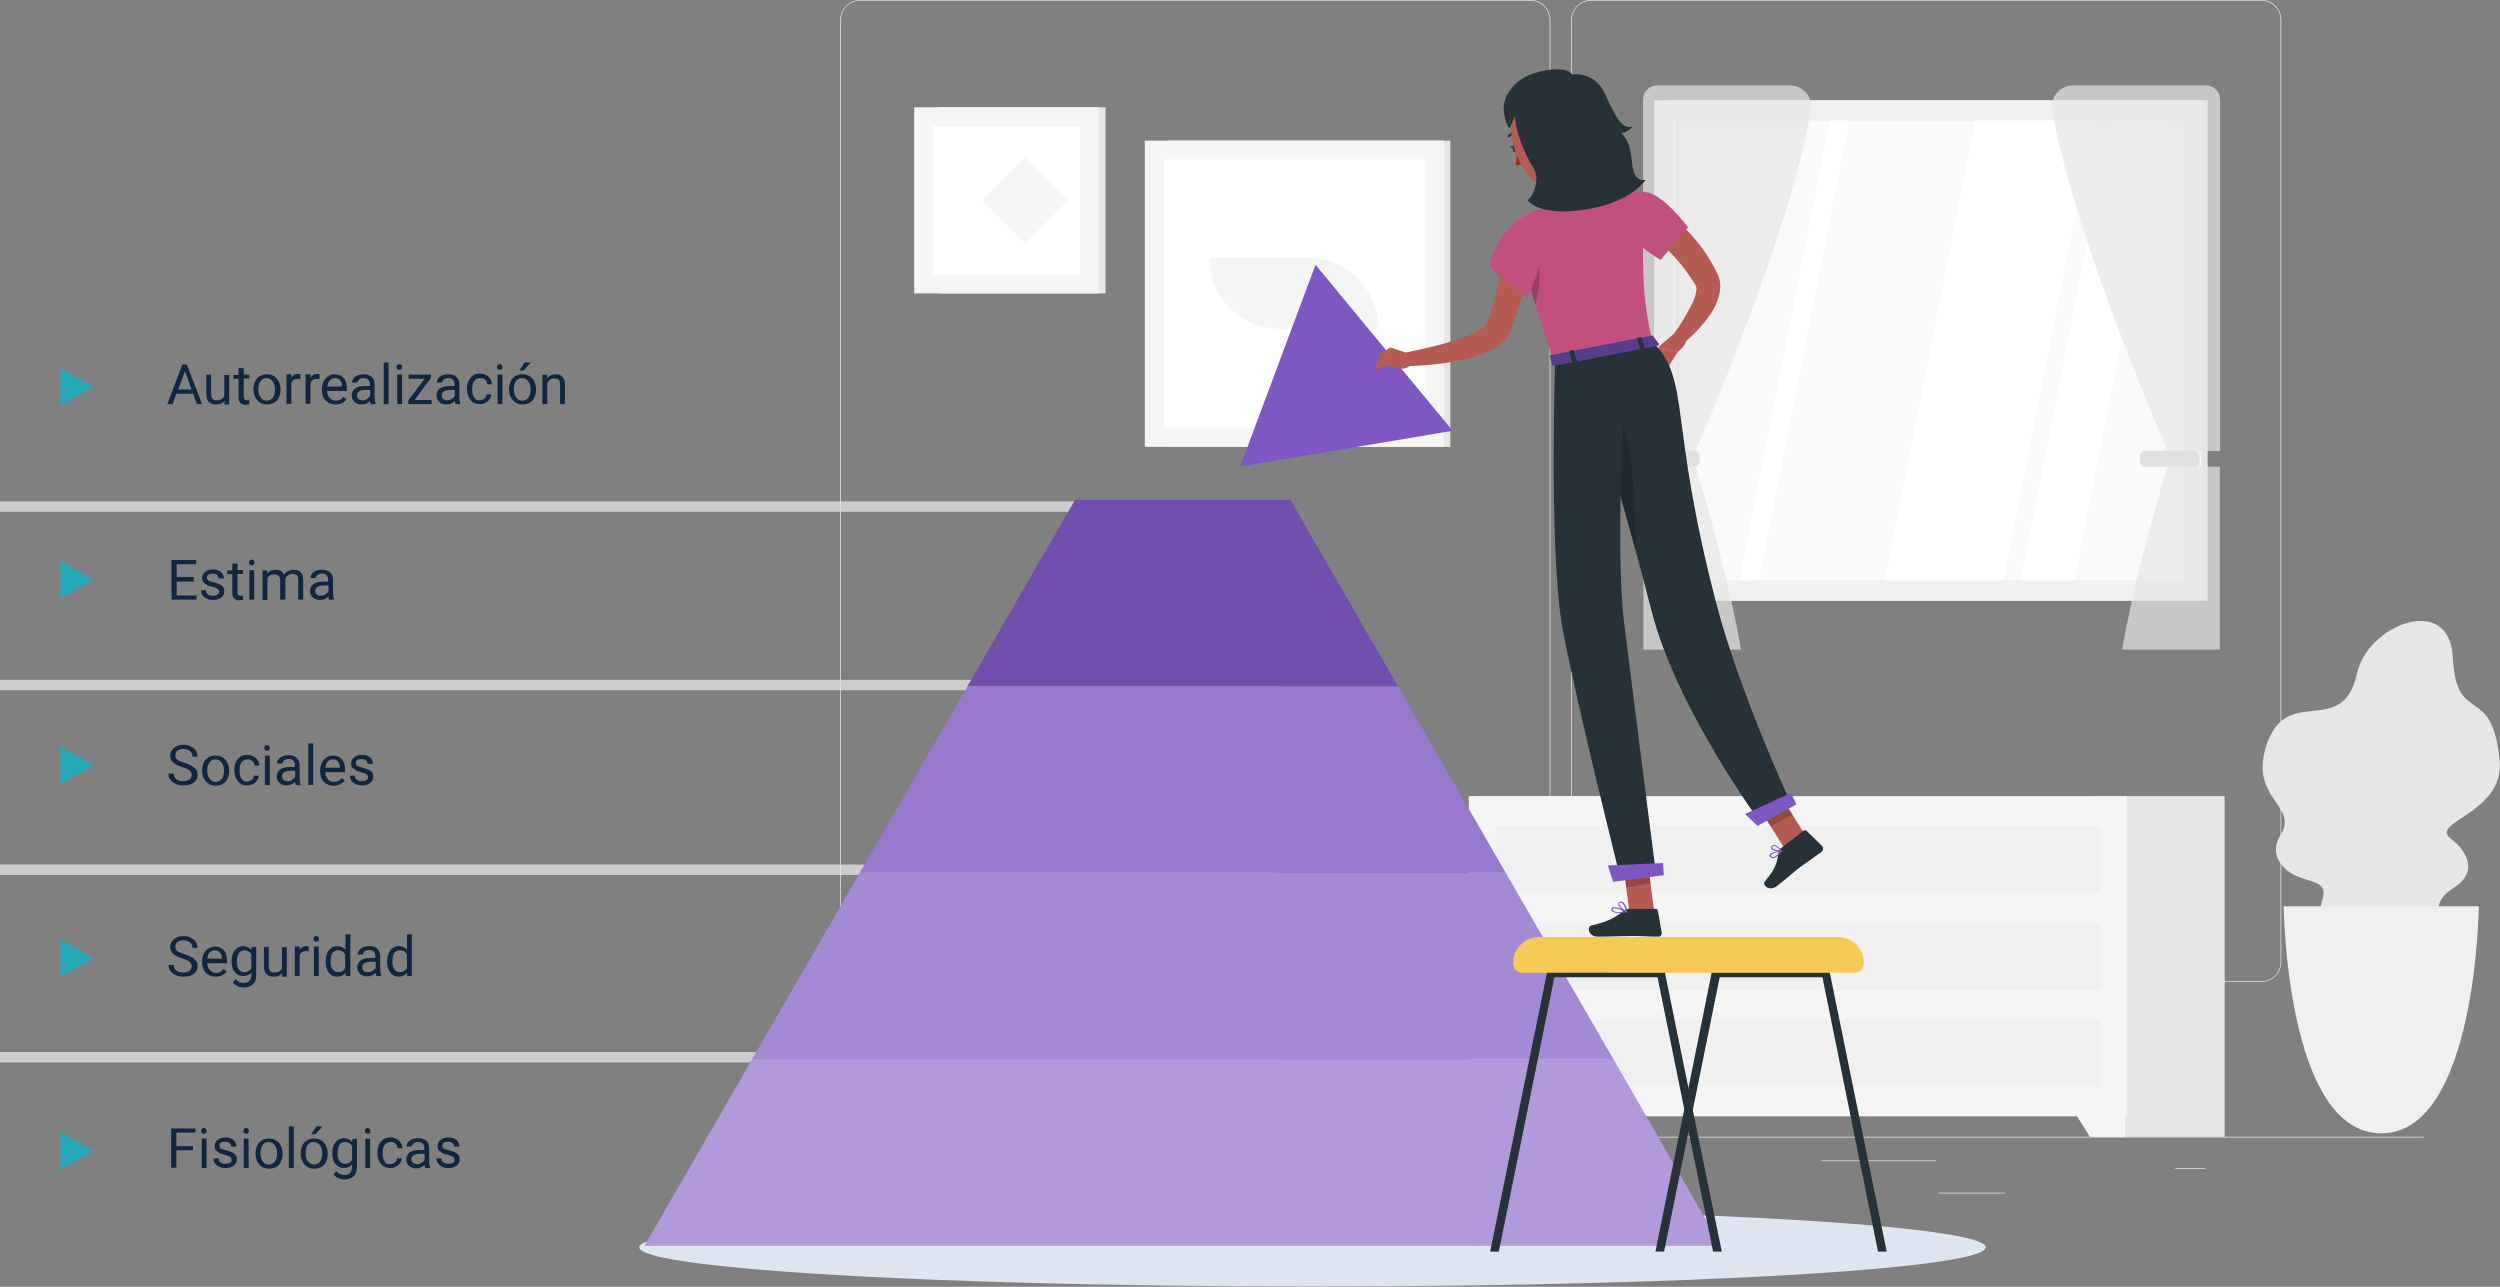 <?xml version="1.0" encoding="utf-8"?>
<!-- Generator: Adobe Illustrator 25.3.1, SVG Export Plug-In . SVG Version: 6.00 Build 0)  -->
<svg version="1.1" id="Layer_1" xmlns="http://www.w3.org/2000/svg" xmlns:xlink="http://www.w3.org/1999/xlink" x="0px" y="0px"
	 viewBox="0 0 720 370.6" style="enable-background:new 0 0 720 370.6;" xml:space="preserve">
<rect x="0" y="0" width="720" height="370.6" fill="#808080" stroke="none"/>
<style type="text/css">
	.st0{enable-background:new    ;}
	.st1{fill:#12263F;}
	.st2{fill:none;stroke:#CCCCCC;stroke-width:3;}
	.st3{fill:#EBEBEB;}
	.st4{fill:#E6E6E6;}
	.st5{fill:#F0F0F0;}
	.st6{fill:#FAFAFA;}
	.st7{fill:#FFFFFF;}
	.st8{opacity:0.7;fill:#E6E6E6;enable-background:new    ;}
	.st9{fill:#E0E0E0;}
	.st10{fill:#F5F5F5;}
	.st11{fill:#DEE4F0;}
	.st12{fill:#7E57C2;}
	.st13{opacity:0.4;fill:#FFFFFF;enable-background:new    ;}
	.st14{opacity:0.3;fill:#FFFFFF;enable-background:new    ;}
	.st15{opacity:0.2;fill:#FFFFFF;enable-background:new    ;}
	.st16{opacity:0.1;enable-background:new    ;}
	.st17{fill:#B55B52;}
	.st18{fill:#C1507F;}
	.st19{fill:#263238;}
	.st20{fill:#A02724;}
	.st21{opacity:0.2;enable-background:new    ;}
	.st22{opacity:0.3;enable-background:new    ;}
	.st23{fill:#F5CA56;}
	.st24{fill:#26AAB7;}
</style>
<g id="Grupo_55348" transform="translate(-139 -4664.006)">
	<g class="st0">
		<path class="st1" d="M194.8,4831.5h-4.9v4h5.7v1.2h-7.2v-11.4h7.1v1.2h-5.6v3.7h4.9V4831.5z"/>
		<path class="st1" d="M202.1,4834.5c0-0.4-0.1-0.7-0.4-0.9c-0.3-0.2-0.8-0.4-1.5-0.6c-0.7-0.2-1.3-0.3-1.7-0.6s-0.7-0.5-1-0.8
			c-0.2-0.3-0.3-0.7-0.3-1.1c0-0.7,0.3-1.3,0.9-1.8s1.3-0.7,2.2-0.7c1,0,1.7,0.2,2.3,0.7c0.6,0.5,0.9,1.1,0.9,1.9H202
			c0-0.4-0.2-0.7-0.5-1s-0.8-0.4-1.3-0.4c-0.5,0-0.9,0.1-1.2,0.3s-0.4,0.5-0.4,0.9c0,0.3,0.1,0.6,0.4,0.8c0.3,0.2,0.8,0.3,1.5,0.5
			c0.7,0.2,1.3,0.4,1.8,0.6c0.4,0.2,0.8,0.5,1,0.8c0.2,0.3,0.3,0.7,0.3,1.2c0,0.8-0.3,1.4-0.9,1.8c-0.6,0.5-1.4,0.7-2.4,0.7
			c-0.7,0-1.3-0.1-1.8-0.4c-0.5-0.2-0.9-0.6-1.2-1c-0.3-0.4-0.4-0.9-0.4-1.4h1.4c0,0.5,0.2,0.9,0.6,1.2c0.4,0.3,0.8,0.4,1.4,0.4
			c0.5,0,1-0.1,1.3-0.3C201.9,4835.2,202.1,4834.9,202.1,4834.5z"/>
		<path class="st1" d="M207.4,4826.2v2h1.6v1.1h-1.6v5.2c0,0.3,0.1,0.6,0.2,0.8c0.1,0.2,0.4,0.3,0.7,0.3c0.2,0,0.4,0,0.7-0.1v1.2
			c-0.4,0.1-0.8,0.2-1.1,0.2c-0.6,0-1.1-0.2-1.5-0.6s-0.5-0.9-0.5-1.7v-5.2h-1.5v-1.1h1.5v-2H207.4z"/>
		<path class="st1" d="M210.7,4826c0-0.2,0.1-0.4,0.2-0.6c0.1-0.2,0.4-0.2,0.6-0.2s0.5,0.1,0.6,0.2c0.1,0.2,0.2,0.4,0.2,0.6
			s-0.1,0.4-0.2,0.6c-0.1,0.2-0.4,0.2-0.6,0.2s-0.5-0.1-0.6-0.2C210.7,4826.5,210.7,4826.3,210.7,4826z M212.2,4836.7h-1.4v-8.5h1.4
			V4836.7z"/>
		<path class="st1" d="M215.9,4828.3l0,0.9c0.6-0.7,1.5-1.1,2.5-1.1c1.2,0,2,0.5,2.4,1.4c0.3-0.4,0.6-0.7,1.1-1
			c0.5-0.2,1-0.4,1.6-0.4c1.9,0,2.8,1,2.8,2.9v5.7h-1.4v-5.6c0-0.6-0.1-1.1-0.4-1.4c-0.3-0.3-0.7-0.4-1.4-0.4c-0.5,0-1,0.2-1.3,0.5
			c-0.4,0.3-0.6,0.8-0.6,1.3v5.6h-1.5v-5.5c0-1.2-0.6-1.8-1.8-1.8c-0.9,0-1.6,0.4-1.9,1.2v6.2h-1.4v-8.5H215.9z"/>
		<path class="st1" d="M233.8,4836.7c-0.1-0.2-0.2-0.5-0.2-0.9c-0.7,0.7-1.5,1-2.4,1c-0.8,0-1.5-0.2-2.1-0.7
			c-0.5-0.5-0.8-1.1-0.8-1.8c0-0.9,0.3-1.6,1-2.1c0.7-0.5,1.6-0.7,2.8-0.7h1.4v-0.7c0-0.5-0.2-0.9-0.5-1.2c-0.3-0.3-0.7-0.4-1.3-0.4
			c-0.5,0-0.9,0.1-1.3,0.4c-0.3,0.3-0.5,0.6-0.5,0.9h-1.5c0-0.4,0.1-0.8,0.4-1.2c0.3-0.4,0.7-0.7,1.2-0.9c0.5-0.2,1.1-0.3,1.7-0.3
			c1,0,1.7,0.2,2.3,0.7c0.6,0.5,0.8,1.2,0.9,2v3.9c0,0.8,0.1,1.4,0.3,1.9v0.1H233.8z M231.4,4835.6c0.5,0,0.9-0.1,1.3-0.4
			s0.7-0.5,0.9-0.9v-1.7h-1.1c-1.8,0-2.7,0.5-2.7,1.6c0,0.5,0.2,0.8,0.5,1.1C230.5,4835.5,230.9,4835.6,231.4,4835.6z"/>
	</g>
	<g class="st0">
		<path class="st1" d="M194.6,4777.4h-4.8l-1.1,3h-1.5l4.3-11.4h1.3l4.4,11.4h-1.5L194.6,4777.4z M190.3,4776.2h3.9l-1.9-5.3
			L190.3,4776.2z"/>
		<path class="st1" d="M203.7,4779.5c-0.6,0.7-1.4,1-2.5,1c-0.9,0-1.6-0.3-2.1-0.8c-0.5-0.5-0.7-1.3-0.7-2.3v-5.5h1.4v5.5
			c0,1.3,0.5,1.9,1.6,1.9c1.1,0,1.8-0.4,2.2-1.2v-6.1h1.4v8.5h-1.4L203.7,4779.5z"/>
		<path class="st1" d="M209.2,4769.9v2h1.6v1.1h-1.6v5.2c0,0.3,0.1,0.6,0.2,0.8c0.1,0.2,0.4,0.3,0.7,0.3c0.2,0,0.4,0,0.7-0.1v1.2
			c-0.4,0.1-0.8,0.2-1.1,0.2c-0.6,0-1.1-0.2-1.5-0.6s-0.5-0.9-0.5-1.7v-5.2h-1.5v-1.1h1.5v-2H209.2z"/>
		<path class="st1" d="M212,4776c0-0.8,0.2-1.6,0.5-2.2c0.3-0.7,0.8-1.2,1.4-1.5c0.6-0.4,1.2-0.5,2-0.5c1.2,0,2.1,0.4,2.8,1.2
			s1.1,1.9,1.1,3.2v0.1c0,0.8-0.2,1.6-0.5,2.2c-0.3,0.7-0.8,1.2-1.4,1.5s-1.3,0.5-2,0.5c-1.1,0-2.1-0.4-2.8-1.2s-1.1-1.9-1.1-3.2
			V4776z M213.4,4776.2c0,0.9,0.2,1.7,0.7,2.3c0.4,0.6,1,0.9,1.7,0.9c0.7,0,1.3-0.3,1.8-0.9c0.4-0.6,0.6-1.4,0.6-2.4
			c0-0.9-0.2-1.7-0.7-2.3c-0.4-0.6-1-0.9-1.8-0.9c-0.7,0-1.3,0.3-1.7,0.9S213.4,4775.2,213.4,4776.2z"/>
		<path class="st1" d="M225.5,4773.2c-0.2,0-0.5-0.1-0.7-0.1c-0.9,0-1.6,0.4-1.9,1.2v6h-1.4v-8.5h1.4l0,1c0.5-0.8,1.1-1.1,2-1.1
			c0.3,0,0.5,0,0.6,0.1V4773.2z"/>
		<path class="st1" d="M231,4773.2c-0.2,0-0.5-0.1-0.7-0.1c-0.9,0-1.6,0.4-1.9,1.2v6h-1.4v-8.5h1.4l0,1c0.5-0.8,1.1-1.1,2-1.1
			c0.3,0,0.5,0,0.6,0.1V4773.2z"/>
		<path class="st1" d="M235.6,4780.5c-1.1,0-2.1-0.4-2.8-1.1s-1.1-1.8-1.1-3v-0.3c0-0.8,0.2-1.6,0.5-2.2s0.8-1.2,1.3-1.5
			c0.6-0.4,1.2-0.6,1.9-0.6c1.1,0,2,0.4,2.6,1.1s0.9,1.8,0.9,3.1v0.6h-5.7c0,0.8,0.3,1.5,0.7,2c0.5,0.5,1.1,0.8,1.8,0.8
			c0.5,0,0.9-0.1,1.3-0.3c0.4-0.2,0.7-0.5,0.9-0.8l0.9,0.7C238.1,4780,237.1,4780.5,235.6,4780.5z M235.5,4772.9
			c-0.6,0-1.1,0.2-1.5,0.6c-0.4,0.4-0.6,1-0.7,1.8h4.2v-0.1c0-0.7-0.2-1.3-0.6-1.7C236.6,4773.1,236.1,4772.9,235.5,4772.9z"/>
		<path class="st1" d="M245.8,4780.4c-0.1-0.2-0.2-0.5-0.2-0.9c-0.7,0.7-1.5,1-2.4,1c-0.8,0-1.5-0.2-2.1-0.7
			c-0.5-0.5-0.8-1.1-0.8-1.8c0-0.9,0.3-1.6,1-2.1c0.7-0.5,1.6-0.7,2.8-0.7h1.4v-0.7c0-0.5-0.2-0.9-0.5-1.2c-0.3-0.3-0.7-0.4-1.3-0.4
			c-0.5,0-0.9,0.1-1.3,0.4c-0.3,0.3-0.5,0.6-0.5,0.9h-1.5c0-0.4,0.1-0.8,0.4-1.2c0.3-0.4,0.7-0.7,1.2-0.9c0.5-0.2,1.1-0.3,1.7-0.3
			c1,0,1.7,0.2,2.3,0.7c0.6,0.5,0.8,1.2,0.9,2v3.9c0,0.8,0.1,1.4,0.3,1.9v0.1H245.8z M243.4,4779.3c0.5,0,0.9-0.1,1.3-0.4
			s0.7-0.5,0.9-0.9v-1.7h-1.1c-1.8,0-2.7,0.5-2.7,1.6c0,0.5,0.2,0.8,0.5,1.1C242.6,4779.1,243,4779.3,243.4,4779.3z"/>
		<path class="st1" d="M250.9,4780.4h-1.4v-12h1.4V4780.4z"/>
		<path class="st1" d="M253.2,4769.7c0-0.2,0.1-0.4,0.2-0.6c0.1-0.2,0.4-0.2,0.6-0.2s0.5,0.1,0.6,0.2c0.1,0.2,0.2,0.4,0.2,0.6
			s-0.1,0.4-0.2,0.6c-0.1,0.2-0.4,0.2-0.6,0.2s-0.5-0.1-0.6-0.2C253.3,4770.1,253.2,4769.9,253.2,4769.7z M254.8,4780.4h-1.4v-8.5
			h1.4V4780.4z"/>
		<path class="st1" d="M258.4,4779.2h4.9v1.2h-6.7v-1.1l4.7-6.2h-4.6v-1.2h6.4v1L258.4,4779.2z"/>
		<path class="st1" d="M270.2,4780.4c-0.1-0.2-0.2-0.5-0.2-0.9c-0.7,0.7-1.5,1-2.4,1c-0.8,0-1.5-0.2-2.1-0.7
			c-0.5-0.5-0.8-1.1-0.8-1.8c0-0.9,0.3-1.6,1-2.1c0.7-0.5,1.6-0.7,2.8-0.7h1.4v-0.7c0-0.5-0.2-0.9-0.5-1.2c-0.3-0.3-0.7-0.4-1.3-0.4
			c-0.5,0-0.9,0.1-1.3,0.4c-0.3,0.3-0.5,0.6-0.5,0.9h-1.5c0-0.4,0.1-0.8,0.4-1.2c0.3-0.4,0.7-0.7,1.2-0.9c0.5-0.2,1.1-0.3,1.7-0.3
			c1,0,1.7,0.2,2.3,0.7c0.6,0.5,0.8,1.2,0.9,2v3.9c0,0.8,0.1,1.4,0.3,1.9v0.1H270.2z M267.8,4779.3c0.5,0,0.9-0.1,1.3-0.4
			s0.7-0.5,0.9-0.9v-1.7h-1.1c-1.8,0-2.7,0.5-2.7,1.6c0,0.5,0.2,0.8,0.5,1.1C267,4779.1,267.4,4779.3,267.8,4779.3z"/>
		<path class="st1" d="M277.1,4779.3c0.5,0,1-0.2,1.4-0.5c0.4-0.3,0.6-0.7,0.6-1.2h1.4c0,0.5-0.2,0.9-0.5,1.4
			c-0.3,0.4-0.7,0.8-1.2,1c-0.5,0.3-1.1,0.4-1.6,0.4c-1.2,0-2.1-0.4-2.7-1.2s-1-1.8-1-3.2v-0.2c0-0.8,0.2-1.6,0.5-2.2
			c0.3-0.6,0.7-1.1,1.3-1.5c0.6-0.4,1.2-0.5,2-0.5c0.9,0,1.7,0.3,2.4,0.9c0.6,0.6,1,1.3,1,2.2h-1.4c0-0.5-0.2-1-0.6-1.3
			c-0.4-0.4-0.8-0.5-1.4-0.5c-0.7,0-1.3,0.3-1.7,0.8c-0.4,0.5-0.6,1.3-0.6,2.3v0.3c0,1,0.2,1.7,0.6,2.2
			C275.8,4779.1,276.4,4779.3,277.1,4779.3z"/>
		<path class="st1" d="M282.1,4769.7c0-0.2,0.1-0.4,0.2-0.6c0.1-0.2,0.4-0.2,0.6-0.2s0.5,0.1,0.6,0.2c0.1,0.2,0.2,0.4,0.2,0.6
			s-0.1,0.4-0.2,0.6c-0.1,0.2-0.4,0.2-0.6,0.2s-0.5-0.1-0.6-0.2C282.2,4770.1,282.1,4769.9,282.1,4769.7z M283.7,4780.4h-1.4v-8.5
			h1.4V4780.4z"/>
		<path class="st1" d="M285.6,4776c0-0.8,0.2-1.6,0.5-2.2c0.3-0.7,0.8-1.2,1.4-1.5c0.6-0.4,1.2-0.5,2-0.5c1.2,0,2.1,0.4,2.8,1.2
			s1.1,1.9,1.1,3.2v0.1c0,0.8-0.2,1.6-0.5,2.2c-0.3,0.7-0.8,1.2-1.4,1.5s-1.3,0.5-2,0.5c-1.1,0-2.1-0.4-2.8-1.2s-1.1-1.9-1.1-3.2
			V4776z M287,4776.2c0,0.9,0.2,1.7,0.7,2.3c0.4,0.6,1,0.9,1.7,0.9c0.7,0,1.3-0.3,1.8-0.9c0.4-0.6,0.6-1.4,0.6-2.4
			c0-0.9-0.2-1.7-0.7-2.3c-0.4-0.6-1-0.9-1.8-0.9c-0.7,0-1.3,0.3-1.7,0.9S287,4775.2,287,4776.2z M290.1,4768.4h1.8l-2.1,2.3l-1.2,0
			L290.1,4768.4z"/>
		<path class="st1" d="M296.5,4771.9l0,1.1c0.6-0.8,1.5-1.2,2.5-1.2c1.8,0,2.7,1,2.7,3v5.6h-1.4v-5.6c0-0.6-0.1-1.1-0.4-1.4
			s-0.7-0.4-1.3-0.4c-0.5,0-0.9,0.1-1.2,0.4c-0.4,0.2-0.6,0.6-0.8,1v6h-1.4v-8.5H296.5z"/>
	</g>
	<g class="st0">
		<path class="st1" d="M191.7,4885c-1.3-0.4-2.2-0.8-2.8-1.4s-0.9-1.2-0.9-2c0-0.9,0.4-1.6,1.1-2.2c0.7-0.6,1.6-0.9,2.8-0.9
			c0.8,0,1.5,0.2,2.1,0.5c0.6,0.3,1.1,0.7,1.4,1.2s0.5,1.1,0.5,1.7h-1.5c0-0.7-0.2-1.2-0.7-1.6s-1.1-0.6-1.9-0.6
			c-0.7,0-1.3,0.2-1.7,0.5s-0.6,0.8-0.6,1.4c0,0.5,0.2,0.9,0.6,1.2c0.4,0.3,1.1,0.6,2,0.9c0.9,0.3,1.7,0.6,2.2,0.9
			c0.5,0.3,0.9,0.7,1.2,1.1s0.4,0.9,0.4,1.5c0,0.9-0.4,1.7-1.1,2.2s-1.7,0.8-2.9,0.8c-0.8,0-1.5-0.1-2.2-0.4
			c-0.7-0.3-1.2-0.7-1.6-1.2s-0.6-1.1-0.6-1.8h1.5c0,0.7,0.3,1.2,0.8,1.6s1.2,0.6,2,0.6c0.8,0,1.4-0.2,1.8-0.5s0.6-0.8,0.6-1.3
			s-0.2-1-0.6-1.3S192.7,4885.3,191.7,4885z"/>
		<path class="st1" d="M197.2,4885.8c0-0.8,0.2-1.6,0.5-2.2c0.3-0.7,0.8-1.2,1.4-1.5c0.6-0.4,1.2-0.5,2-0.5c1.2,0,2.1,0.4,2.8,1.2
			s1.1,1.9,1.1,3.2v0.1c0,0.8-0.2,1.6-0.5,2.2c-0.3,0.7-0.8,1.2-1.4,1.5s-1.3,0.5-2,0.5c-1.1,0-2.1-0.4-2.8-1.2s-1.1-1.9-1.1-3.2
			V4885.8z M198.7,4886c0,0.9,0.2,1.7,0.7,2.3c0.4,0.6,1,0.9,1.7,0.9c0.7,0,1.3-0.3,1.8-0.9c0.4-0.6,0.6-1.4,0.6-2.4
			c0-0.9-0.2-1.7-0.7-2.3c-0.4-0.6-1-0.9-1.8-0.9c-0.7,0-1.3,0.3-1.7,0.9S198.7,4884.9,198.7,4886z"/>
		<path class="st1" d="M210.1,4889.1c0.5,0,1-0.2,1.4-0.5c0.4-0.3,0.6-0.7,0.6-1.2h1.4c0,0.5-0.2,0.9-0.5,1.4
			c-0.3,0.4-0.7,0.8-1.2,1c-0.5,0.3-1.1,0.4-1.6,0.4c-1.2,0-2.1-0.4-2.7-1.2s-1-1.8-1-3.2v-0.2c0-0.8,0.2-1.6,0.5-2.2
			c0.3-0.6,0.7-1.1,1.3-1.5c0.6-0.4,1.2-0.5,2-0.5c0.9,0,1.7,0.3,2.4,0.9c0.6,0.6,1,1.3,1,2.2h-1.4c0-0.5-0.2-1-0.6-1.3
			c-0.4-0.4-0.8-0.5-1.4-0.5c-0.7,0-1.3,0.3-1.7,0.8c-0.4,0.5-0.6,1.3-0.6,2.3v0.3c0,1,0.2,1.7,0.6,2.2
			C208.8,4888.8,209.4,4889.1,210.1,4889.1z"/>
		<path class="st1" d="M215.1,4879.4c0-0.2,0.1-0.4,0.2-0.6c0.1-0.2,0.4-0.2,0.6-0.2s0.5,0.1,0.6,0.2c0.1,0.2,0.2,0.4,0.2,0.6
			s-0.1,0.4-0.2,0.6c-0.1,0.2-0.4,0.2-0.6,0.2s-0.5-0.1-0.6-0.2C215.2,4879.9,215.1,4879.7,215.1,4879.4z M216.7,4890.1h-1.4v-8.5
			h1.4V4890.1z"/>
		<path class="st1" d="M224.2,4890.1c-0.1-0.2-0.2-0.5-0.2-0.9c-0.7,0.7-1.5,1-2.4,1c-0.8,0-1.5-0.2-2.1-0.7
			c-0.5-0.5-0.8-1.1-0.8-1.8c0-0.9,0.3-1.6,1-2.1c0.7-0.5,1.6-0.7,2.8-0.7h1.4v-0.7c0-0.5-0.2-0.9-0.5-1.2c-0.3-0.3-0.7-0.4-1.3-0.4
			c-0.5,0-0.9,0.1-1.3,0.4c-0.3,0.3-0.5,0.6-0.5,0.9h-1.5c0-0.4,0.1-0.8,0.4-1.2c0.3-0.4,0.7-0.7,1.2-0.9c0.5-0.2,1.1-0.3,1.7-0.3
			c1,0,1.7,0.2,2.3,0.7c0.6,0.5,0.8,1.2,0.9,2v3.9c0,0.8,0.1,1.4,0.3,1.9v0.1H224.2z M221.8,4889c0.5,0,0.9-0.1,1.3-0.4
			s0.7-0.5,0.9-0.9v-1.7h-1.1c-1.8,0-2.7,0.5-2.7,1.6c0,0.5,0.2,0.8,0.5,1.1C220.9,4888.9,221.3,4889,221.8,4889z"/>
		<path class="st1" d="M229.2,4890.1h-1.4v-12h1.4V4890.1z"/>
		<path class="st1" d="M235.1,4890.3c-1.1,0-2.1-0.4-2.8-1.1s-1.1-1.8-1.1-3v-0.3c0-0.8,0.2-1.6,0.5-2.2s0.8-1.2,1.3-1.5
			c0.6-0.4,1.2-0.6,1.9-0.6c1.1,0,2,0.4,2.6,1.1s0.9,1.8,0.9,3.1v0.6h-5.7c0,0.8,0.3,1.5,0.7,2c0.5,0.5,1.1,0.8,1.8,0.8
			c0.5,0,0.9-0.1,1.3-0.3c0.4-0.2,0.7-0.5,0.9-0.8l0.9,0.7C237.5,4889.7,236.5,4890.3,235.1,4890.3z M234.9,4882.7
			c-0.6,0-1.1,0.2-1.5,0.6c-0.4,0.4-0.6,1-0.7,1.8h4.2v-0.1c0-0.7-0.2-1.3-0.6-1.7C236,4882.9,235.5,4882.7,234.9,4882.7z"/>
		<path class="st1" d="M245,4887.9c0-0.4-0.1-0.7-0.4-0.9c-0.3-0.2-0.8-0.4-1.5-0.6c-0.7-0.2-1.3-0.3-1.7-0.6s-0.7-0.5-1-0.8
			c-0.2-0.3-0.3-0.7-0.3-1.1c0-0.7,0.3-1.3,0.9-1.8s1.3-0.7,2.2-0.7c1,0,1.7,0.2,2.3,0.7c0.6,0.5,0.9,1.1,0.9,1.9h-1.5
			c0-0.4-0.2-0.7-0.5-1s-0.8-0.4-1.3-0.4c-0.5,0-0.9,0.1-1.2,0.3s-0.4,0.5-0.4,0.9c0,0.3,0.1,0.6,0.4,0.8c0.3,0.2,0.8,0.3,1.5,0.5
			c0.7,0.2,1.3,0.4,1.8,0.6c0.4,0.2,0.8,0.5,1,0.8c0.2,0.3,0.3,0.7,0.3,1.2c0,0.8-0.3,1.4-0.9,1.8c-0.6,0.5-1.4,0.7-2.4,0.7
			c-0.7,0-1.3-0.1-1.8-0.4c-0.5-0.2-0.9-0.6-1.2-1c-0.3-0.4-0.4-0.9-0.4-1.4h1.4c0,0.5,0.2,0.9,0.6,1.2c0.4,0.3,0.8,0.4,1.4,0.4
			c0.5,0,1-0.1,1.3-0.3C244.8,4888.5,245,4888.2,245,4887.9z"/>
	</g>
	<g class="st0">
		<path class="st1" d="M191.7,4940.1c-1.3-0.4-2.2-0.8-2.8-1.4s-0.9-1.2-0.9-2c0-0.9,0.4-1.6,1.1-2.2c0.7-0.6,1.6-0.9,2.8-0.9
			c0.8,0,1.5,0.2,2.1,0.5c0.6,0.3,1.1,0.7,1.4,1.2s0.5,1.1,0.5,1.7h-1.5c0-0.7-0.2-1.2-0.7-1.6s-1.1-0.6-1.9-0.6
			c-0.7,0-1.3,0.2-1.7,0.5s-0.6,0.8-0.6,1.4c0,0.5,0.2,0.9,0.6,1.2c0.4,0.3,1.1,0.6,2,0.9c0.9,0.3,1.7,0.6,2.2,0.9
			c0.5,0.3,0.9,0.7,1.2,1.1s0.4,0.9,0.4,1.5c0,0.9-0.4,1.7-1.1,2.2s-1.7,0.8-2.9,0.8c-0.8,0-1.5-0.1-2.2-0.4
			c-0.7-0.3-1.2-0.7-1.6-1.2s-0.6-1.1-0.6-1.8h1.5c0,0.7,0.3,1.2,0.8,1.6s1.2,0.6,2,0.6c0.8,0,1.4-0.2,1.8-0.5s0.6-0.8,0.6-1.3
			s-0.2-1-0.6-1.3S192.7,4940.4,191.7,4940.1z"/>
		<path class="st1" d="M201.1,4945.3c-1.1,0-2.1-0.4-2.8-1.1s-1.1-1.8-1.1-3v-0.3c0-0.8,0.2-1.6,0.5-2.2s0.8-1.2,1.3-1.5
			c0.6-0.4,1.2-0.6,1.9-0.6c1.1,0,2,0.4,2.6,1.1s0.9,1.8,0.9,3.1v0.6h-5.7c0,0.8,0.3,1.5,0.7,2c0.5,0.5,1.1,0.8,1.8,0.8
			c0.5,0,0.9-0.1,1.3-0.3c0.4-0.2,0.7-0.5,0.9-0.8l0.9,0.7C203.6,4944.7,202.5,4945.3,201.1,4945.3z M200.9,4937.7
			c-0.6,0-1.1,0.2-1.5,0.6c-0.4,0.4-0.6,1-0.7,1.8h4.2v-0.1c0-0.7-0.2-1.3-0.6-1.7C202,4937.9,201.5,4937.7,200.9,4937.7z"/>
		<path class="st1" d="M205.7,4940.8c0-1.3,0.3-2.4,0.9-3.1s1.4-1.2,2.4-1.2c1,0,1.8,0.4,2.4,1.1l0.1-0.9h1.3v8.2c0,1.1-0.3,2-1,2.6
			s-1.5,0.9-2.6,0.9c-0.6,0-1.2-0.1-1.8-0.4c-0.6-0.3-1-0.6-1.3-1.1l0.8-0.9c0.6,0.8,1.4,1.1,2.3,1.1c0.7,0,1.3-0.2,1.6-0.6
			c0.4-0.4,0.6-1,0.6-1.7v-0.7c-0.6,0.7-1.4,1-2.4,1c-1,0-1.8-0.4-2.4-1.2C206,4943.3,205.7,4942.2,205.7,4940.8z M207.2,4941
			c0,1,0.2,1.7,0.6,2.2s0.9,0.8,1.6,0.8c0.9,0,1.6-0.4,2-1.2v-3.9c-0.4-0.8-1.1-1.2-2-1.2c-0.7,0-1.3,0.3-1.6,0.8
			C207.4,4939.1,207.2,4939.9,207.2,4941z"/>
		<path class="st1" d="M220.3,4944.3c-0.6,0.7-1.4,1-2.5,1c-0.9,0-1.6-0.3-2.1-0.8c-0.5-0.5-0.7-1.3-0.7-2.3v-5.5h1.4v5.5
			c0,1.3,0.5,1.9,1.6,1.9c1.1,0,1.8-0.4,2.2-1.2v-6.1h1.4v8.5h-1.4L220.3,4944.3z"/>
		<path class="st1" d="M227.9,4938c-0.2,0-0.5-0.1-0.7-0.1c-0.9,0-1.6,0.4-1.9,1.2v6h-1.4v-8.5h1.4l0,1c0.5-0.8,1.1-1.1,2-1.1
			c0.3,0,0.5,0,0.6,0.1V4938z"/>
		<path class="st1" d="M229.3,4934.4c0-0.2,0.1-0.4,0.2-0.6c0.1-0.2,0.4-0.2,0.6-0.2s0.5,0.1,0.6,0.2c0.1,0.2,0.2,0.4,0.2,0.6
			s-0.1,0.4-0.2,0.6c-0.1,0.2-0.4,0.2-0.6,0.2s-0.5-0.1-0.6-0.2C229.4,4934.9,229.3,4934.7,229.3,4934.4z M230.8,4945.1h-1.4v-8.5
			h1.4V4945.1z"/>
		<path class="st1" d="M232.8,4940.8c0-1.3,0.3-2.3,0.9-3.1c0.6-0.8,1.4-1.2,2.4-1.2c1,0,1.8,0.3,2.4,1v-4.4h1.4v12h-1.3l-0.1-0.9
			c-0.6,0.7-1.4,1.1-2.4,1.1c-1,0-1.8-0.4-2.4-1.2s-0.9-1.8-0.9-3.1V4940.8z M234.2,4941c0,1,0.2,1.7,0.6,2.2
			c0.4,0.5,0.9,0.8,1.6,0.8c0.9,0,1.6-0.4,2-1.2v-3.9c-0.4-0.8-1.1-1.2-2-1.2c-0.7,0-1.3,0.3-1.7,0.8
			C234.4,4939.1,234.2,4939.9,234.2,4941z"/>
		<path class="st1" d="M247.4,4945.1c-0.1-0.2-0.2-0.5-0.2-0.9c-0.7,0.7-1.5,1-2.4,1c-0.8,0-1.5-0.2-2.1-0.7
			c-0.5-0.5-0.8-1.1-0.8-1.8c0-0.9,0.3-1.6,1-2.1c0.7-0.5,1.6-0.7,2.8-0.7h1.4v-0.7c0-0.5-0.2-0.9-0.5-1.2c-0.3-0.3-0.7-0.4-1.3-0.4
			c-0.5,0-0.9,0.1-1.3,0.4c-0.3,0.3-0.5,0.6-0.5,0.9h-1.5c0-0.4,0.1-0.8,0.4-1.2c0.3-0.4,0.7-0.7,1.2-0.9c0.5-0.2,1.1-0.3,1.7-0.3
			c1,0,1.7,0.2,2.3,0.7c0.6,0.5,0.8,1.2,0.9,2v3.9c0,0.8,0.1,1.4,0.3,1.9v0.1H247.4z M245,4944c0.5,0,0.9-0.1,1.3-0.4
			s0.7-0.5,0.9-0.9v-1.7H246c-1.8,0-2.7,0.5-2.7,1.6c0,0.5,0.2,0.8,0.5,1.1C244.1,4943.9,244.5,4944,245,4944z"/>
		<path class="st1" d="M250.5,4940.8c0-1.3,0.3-2.3,0.9-3.1c0.6-0.8,1.4-1.2,2.4-1.2c1,0,1.8,0.3,2.4,1v-4.4h1.4v12h-1.3l-0.1-0.9
			c-0.6,0.7-1.4,1.1-2.4,1.1c-1,0-1.8-0.4-2.4-1.2s-0.9-1.8-0.9-3.1V4940.8z M252,4941c0,1,0.2,1.7,0.6,2.2c0.4,0.5,0.9,0.8,1.6,0.8
			c0.9,0,1.6-0.4,2-1.2v-3.9c-0.4-0.8-1.1-1.2-2-1.2c-0.7,0-1.3,0.3-1.7,0.8C252.2,4939.1,252,4939.9,252,4941z"/>
	</g>
	<g class="st0">
		<path class="st1" d="M194.6,4995.3h-4.8v5h-1.5V4989h7v1.2h-5.5v3.9h4.8V4995.3z"/>
		<path class="st1" d="M196.9,4989.7c0-0.2,0.1-0.4,0.2-0.6c0.1-0.2,0.4-0.2,0.6-0.2s0.5,0.1,0.6,0.2c0.1,0.2,0.2,0.4,0.2,0.6
			s-0.1,0.4-0.2,0.6c-0.1,0.2-0.4,0.2-0.6,0.2s-0.5-0.1-0.6-0.2C197,4990.1,196.9,4989.9,196.9,4989.7z M198.5,5000.4h-1.4v-8.5h1.4
			V5000.4z"/>
		<path class="st1" d="M205.7,4998.1c0-0.4-0.1-0.7-0.4-0.9c-0.3-0.2-0.8-0.4-1.5-0.6c-0.7-0.2-1.3-0.3-1.7-0.6s-0.7-0.5-1-0.8
			c-0.2-0.3-0.3-0.7-0.3-1.1c0-0.7,0.3-1.3,0.9-1.8s1.3-0.7,2.2-0.7c1,0,1.7,0.2,2.3,0.7c0.6,0.5,0.9,1.1,0.9,1.9h-1.5
			c0-0.4-0.2-0.7-0.5-1s-0.8-0.4-1.3-0.4c-0.5,0-0.9,0.1-1.2,0.3s-0.4,0.5-0.4,0.9c0,0.3,0.1,0.6,0.4,0.8c0.3,0.2,0.8,0.3,1.5,0.5
			c0.7,0.2,1.3,0.4,1.8,0.6c0.4,0.2,0.8,0.5,1,0.8c0.2,0.3,0.3,0.7,0.3,1.2c0,0.8-0.3,1.4-0.9,1.8c-0.6,0.5-1.4,0.7-2.4,0.7
			c-0.7,0-1.3-0.1-1.8-0.4c-0.5-0.2-0.9-0.6-1.2-1c-0.3-0.4-0.4-0.9-0.4-1.4h1.4c0,0.5,0.2,0.9,0.6,1.2c0.4,0.3,0.8,0.4,1.4,0.4
			c0.5,0,1-0.1,1.3-0.3C205.6,4998.8,205.7,4998.5,205.7,4998.1z"/>
		<path class="st1" d="M209.1,4989.7c0-0.2,0.1-0.4,0.2-0.6c0.1-0.2,0.4-0.2,0.6-0.2s0.5,0.1,0.6,0.2c0.1,0.2,0.2,0.4,0.2,0.6
			s-0.1,0.4-0.2,0.6c-0.1,0.2-0.4,0.2-0.6,0.2s-0.5-0.1-0.6-0.2C209.1,4990.1,209.1,4989.9,209.1,4989.7z M210.6,5000.4h-1.4v-8.5
			h1.4V5000.4z"/>
		<path class="st1" d="M212.6,4996.1c0-0.8,0.2-1.6,0.5-2.2c0.3-0.7,0.8-1.2,1.4-1.5c0.6-0.4,1.2-0.5,2-0.5c1.2,0,2.1,0.4,2.8,1.2
			s1.1,1.9,1.1,3.2v0.1c0,0.8-0.2,1.6-0.5,2.2c-0.3,0.7-0.8,1.2-1.4,1.5s-1.3,0.5-2,0.5c-1.1,0-2.1-0.4-2.8-1.2s-1.1-1.9-1.1-3.2
			V4996.1z M214,4996.2c0,0.9,0.2,1.7,0.7,2.3c0.4,0.6,1,0.9,1.7,0.9c0.7,0,1.3-0.3,1.8-0.9c0.4-0.6,0.6-1.4,0.6-2.4
			c0-0.9-0.2-1.7-0.7-2.3c-0.4-0.6-1-0.9-1.8-0.9c-0.7,0-1.3,0.3-1.7,0.9S214,4995.2,214,4996.2z"/>
		<path class="st1" d="M223.6,5000.4h-1.4v-12h1.4V5000.4z"/>
		<path class="st1" d="M225.6,4996.1c0-0.8,0.2-1.6,0.5-2.2c0.3-0.7,0.8-1.2,1.4-1.5c0.6-0.4,1.2-0.5,2-0.5c1.2,0,2.1,0.4,2.8,1.2
			s1.1,1.9,1.1,3.2v0.1c0,0.8-0.2,1.6-0.5,2.2c-0.3,0.7-0.8,1.2-1.4,1.5s-1.3,0.5-2,0.5c-1.1,0-2.1-0.4-2.8-1.2s-1.1-1.9-1.1-3.2
			V4996.1z M227,4996.2c0,0.9,0.2,1.7,0.7,2.3c0.4,0.6,1,0.9,1.7,0.9c0.7,0,1.3-0.3,1.8-0.9c0.4-0.6,0.6-1.4,0.6-2.4
			c0-0.9-0.2-1.7-0.7-2.3c-0.4-0.6-1-0.9-1.8-0.9c-0.7,0-1.3,0.3-1.7,0.9S227,4995.2,227,4996.2z M230.1,4988.4h1.8l-2.1,2.3l-1.2,0
			L230.1,4988.4z"/>
		<path class="st1" d="M234.7,4996.1c0-1.3,0.3-2.4,0.9-3.1s1.4-1.2,2.4-1.2c1,0,1.8,0.4,2.4,1.1l0.1-0.9h1.3v8.2c0,1.1-0.3,2-1,2.6
			s-1.5,0.9-2.6,0.9c-0.6,0-1.2-0.1-1.8-0.4c-0.6-0.3-1-0.6-1.3-1.1l0.8-0.9c0.6,0.8,1.4,1.1,2.3,1.1c0.7,0,1.3-0.2,1.6-0.6
			c0.4-0.4,0.6-1,0.6-1.7v-0.7c-0.6,0.7-1.4,1-2.4,1c-1,0-1.8-0.4-2.4-1.2C235,4998.5,234.7,4997.4,234.7,4996.1z M236.2,4996.2
			c0,1,0.2,1.7,0.6,2.2s0.9,0.8,1.6,0.8c0.9,0,1.6-0.4,2-1.2v-3.9c-0.4-0.8-1.1-1.2-2-1.2c-0.7,0-1.3,0.3-1.6,0.8
			C236.4,4994.4,236.2,4995.2,236.2,4996.2z"/>
		<path class="st1" d="M244.1,4989.7c0-0.2,0.1-0.4,0.2-0.6c0.1-0.2,0.4-0.2,0.6-0.2s0.5,0.1,0.6,0.2c0.1,0.2,0.2,0.4,0.2,0.6
			s-0.1,0.4-0.2,0.6c-0.1,0.2-0.4,0.2-0.6,0.2s-0.5-0.1-0.6-0.2C244.1,4990.1,244.1,4989.9,244.1,4989.7z M245.6,5000.4h-1.4v-8.5
			h1.4V5000.4z"/>
		<path class="st1" d="M251.3,4999.3c0.5,0,1-0.2,1.4-0.5c0.4-0.3,0.6-0.7,0.6-1.2h1.4c0,0.5-0.2,0.9-0.5,1.4
			c-0.3,0.4-0.7,0.8-1.2,1c-0.5,0.3-1.1,0.4-1.6,0.4c-1.2,0-2.1-0.4-2.7-1.2s-1-1.8-1-3.2v-0.2c0-0.8,0.2-1.6,0.5-2.2
			c0.3-0.6,0.7-1.1,1.3-1.5c0.6-0.4,1.2-0.5,2-0.5c0.9,0,1.7,0.3,2.4,0.9c0.6,0.6,1,1.3,1,2.2h-1.4c0-0.5-0.2-1-0.6-1.3
			c-0.4-0.4-0.8-0.5-1.4-0.5c-0.7,0-1.3,0.3-1.7,0.8c-0.4,0.5-0.6,1.3-0.6,2.3v0.3c0,1,0.2,1.7,0.6,2.2
			C250,4999.1,250.6,4999.3,251.3,4999.3z"/>
		<path class="st1" d="M261.5,5000.4c-0.1-0.2-0.2-0.5-0.2-0.9c-0.7,0.7-1.5,1-2.4,1c-0.8,0-1.5-0.2-2.1-0.7
			c-0.5-0.5-0.8-1.1-0.8-1.8c0-0.9,0.3-1.6,1-2.1c0.7-0.5,1.6-0.7,2.8-0.7h1.4v-0.7c0-0.5-0.2-0.9-0.5-1.2c-0.3-0.3-0.7-0.4-1.3-0.4
			c-0.5,0-0.9,0.1-1.3,0.4c-0.3,0.3-0.5,0.6-0.5,0.9h-1.5c0-0.4,0.1-0.8,0.4-1.2c0.3-0.4,0.7-0.7,1.2-0.9c0.5-0.2,1.1-0.3,1.7-0.3
			c1,0,1.7,0.2,2.3,0.7c0.6,0.5,0.8,1.2,0.9,2v3.9c0,0.8,0.1,1.4,0.3,1.9v0.1H261.5z M259.1,4999.3c0.5,0,0.9-0.1,1.3-0.4
			s0.7-0.5,0.9-0.9v-1.7h-1.1c-1.8,0-2.7,0.5-2.7,1.6c0,0.5,0.2,0.8,0.5,1.1C258.3,4999.1,258.7,4999.3,259.1,4999.3z"/>
		<path class="st1" d="M269.9,4998.1c0-0.4-0.1-0.7-0.4-0.9c-0.3-0.2-0.8-0.4-1.5-0.6c-0.7-0.2-1.3-0.3-1.7-0.6s-0.7-0.5-1-0.8
			c-0.2-0.3-0.3-0.7-0.3-1.1c0-0.7,0.3-1.3,0.9-1.8s1.3-0.7,2.2-0.7c1,0,1.7,0.2,2.3,0.7c0.6,0.5,0.9,1.1,0.9,1.9h-1.5
			c0-0.4-0.2-0.7-0.5-1s-0.8-0.4-1.3-0.4c-0.5,0-0.9,0.1-1.2,0.3s-0.4,0.5-0.4,0.9c0,0.3,0.1,0.6,0.4,0.8c0.3,0.2,0.8,0.3,1.5,0.5
			c0.7,0.2,1.3,0.4,1.8,0.6c0.4,0.2,0.8,0.5,1,0.8c0.2,0.3,0.3,0.7,0.3,1.2c0,0.8-0.3,1.4-0.9,1.8c-0.6,0.5-1.4,0.7-2.4,0.7
			c-0.7,0-1.3-0.1-1.8-0.4c-0.5-0.2-0.9-0.6-1.2-1c-0.3-0.4-0.4-0.9-0.4-1.4h1.4c0,0.5,0.2,0.9,0.6,1.2c0.4,0.3,0.8,0.4,1.4,0.4
			c0.5,0,1-0.1,1.3-0.3C269.8,4998.8,269.9,4998.5,269.9,4998.1z"/>
	</g>
	<path id="Trazado_124545" class="st2" d="M139,4809.9h368"/>
	<path id="Trazado_124547" class="st2" d="M139,4861.3h368"/>
	<path id="Trazado_124548" class="st2" d="M139,4914.5h368"/>
	<path id="Trazado_124549" class="st2" d="M139,4968.5h368"/>
	<g id="piramide" transform="translate(273 4609.006)">
		<g id="freepik--background-complete--inject-31" transform="translate(69.8 55)">
			<rect id="Rectángulo_29951" x="0" y="327.4" class="st3" width="494.2" height="0.2"/>
			<rect id="Rectángulo_29952" x="320.7" y="334.2" class="st3" width="33.1" height="0.2"/>
			<rect id="Rectángulo_29953" x="422.7" y="336.4" class="st3" width="8.7" height="0.2"/>
			<rect id="Rectángulo_29954" x="354.5" y="343.5" class="st3" width="19.2" height="0.2"/>
			<rect id="Rectángulo_29955" x="204.3" y="340.1" class="st3" width="43.2" height="0.2"/>
			<rect id="Rectángulo_29956" x="189.4" y="340.1" class="st3" width="6.3" height="0.2"/>
			<rect id="Rectángulo_29957" x="79.2" y="335.9" class="st3" width="93.7" height="0.2"/>
			<path id="Trazado_122022" class="st3" d="M237,282.8H43.9c-3.1,0-5.7-2.6-5.7-5.7V5.7c0-3.1,2.6-5.7,5.7-5.7H237
				c3.2,0,5.7,2.6,5.7,5.7c0,0,0,0,0,0v271.4C242.7,280.2,240.2,282.8,237,282.8z M43.9,0.2c-3,0-5.5,2.4-5.5,5.5v271.4
				c0,3,2.4,5.5,5.5,5.5H237c3,0,5.5-2.4,5.5-5.5V5.7c0-3-2.4-5.5-5.5-5.5H43.9z"/>
			<path id="Trazado_122023" class="st3" d="M447.5,282.8H254.4c-3.2,0-5.7-2.6-5.7-5.7V5.7c0-3.1,2.6-5.7,5.7-5.7h193.1
				c3.1,0,5.7,2.5,5.7,5.7v271.4C453.2,280.2,450.6,282.8,447.5,282.8z M254.4,0.2c-3,0-5.5,2.4-5.5,5.5v271.4c0,3,2.4,5.5,5.5,5.5
				h193.1c3,0,5.5-2.4,5.5-5.5V5.7c0-3-2.4-5.5-5.5-5.5H254.4z"/>
			<path id="Trazado_122024" class="st4" d="M458.6,252.7c-5.2-1.8-9-6.8-5.7-12c5.5-8.5-8.2-10.4-4.4-24.6
				c5.4-20.2,22.3-2.7,26.5-22.1c3-14.1,26.7-23.3,27.6-4.8c1,20.3,11.2,7.1,13.5,29.6c1.6,15.6-20.7,17.9-14,22.8
				c4.9,3.6,7.7,9.8,0.9,14c-9.2,5.8-0.5,10.3-6.8,14.4c-6.3,4-7.3-2.4-17,0.7c-8.7,2.8-16.1-5.8-14.3-11.2
				C466.6,254.6,463.8,254.5,458.6,252.7z"/>
			<path id="Trazado_122025" class="st5" d="M510.1,261c0,0-0.7,65.4-28.1,65.4c-27.4,0-28.1-65.4-28.1-65.4H510.1z"/>
			<rect id="Rectángulo_29958" x="276.3" y="28.9" class="st4" width="155.7" height="144.1"/>
			<rect id="Rectángulo_29959" x="272.6" y="28.9" class="st5" width="157.7" height="144.1"/>
			<rect id="Rectángulo_29960" x="277.9" y="34.8" class="st6" width="147.2" height="132.4"/>
			<path id="Trazado_122026" class="st7" d="M339.1,167.1l26-132.4h34.1l-26,132.4H339.1z"/>
			<path id="Trazado_122027" class="st7" d="M378.2,167.1l26-132.4h15.4l-26,132.4H378.2z"/>
			<path id="Trazado_122028" class="st7" d="M297.2,167.1l26-132.4h5.6l-26,132.4H297.2z"/>
			<rect id="Rectángulo_29961" x="279.1" y="34.8" class="st4" width="0.7" height="132.4"/>
			<path id="Trazado_122029" class="st8" d="M435.6,28.7v101.2h-15.1c0,0-27.1-61.8-33.3-98.2c-0.6-3.3,1.7-6.4,5-7
				c0.3-0.1,0.7-0.1,1-0.1h38.4C433.8,24.6,435.6,26.4,435.6,28.7z"/>
			<path id="Trazado_122030" class="st8" d="M435.5,187.1v-52.7h-15.1c0,0-9.4,31-13,52.7H435.5z"/>
			<path id="Rectángulo_29962" class="st9" d="M428.1,134.4H414c-0.8,0-1.5-0.7-1.5-1.5v-1.6c0-0.8,0.7-1.5,1.5-1.5h14.1
				c0.8,0,1.5,0.7,1.5,1.5v1.6C429.6,133.8,429,134.4,428.1,134.4z"/>
			<path id="Trazado_122031" class="st8" d="M269.4,28.7v101.2h15.1c0,0,27.1-61.8,33.3-98.2c0.6-3.3-1.7-6.4-5-7
				c-0.3-0.1-0.7-0.1-1-0.1h-38.3C271.2,24.6,269.4,26.4,269.4,28.7z"/>
			<path id="Trazado_122032" class="st8" d="M269.5,187.1v-52.7h15.1c0,0,9.4,31,13,52.7H269.5z"/>
			<path id="Rectángulo_29963" class="st9" d="M270.1,129.8h14.1c0.8,0,1.5,0.7,1.5,1.5v1.6c0,0.8-0.7,1.5-1.5,1.5h-14.1
				c-0.8,0-1.5-0.7-1.5-1.5v-1.6C268.6,130.5,269.3,129.8,270.1,129.8z"/>
			<rect id="Rectángulo_29964" x="220.5" y="229.3" class="st4" width="37.8" height="98.1"/>
			<path id="Trazado_122033" class="st10" d="M230.6,327.4h-10.1v-16.9h20.7L230.6,327.4z"/>
			<rect id="Rectángulo_29965" x="399.1" y="229.3" class="st4" width="37.8" height="98.1"/>
			<rect id="Rectángulo_29966" x="219.2" y="229.3" class="st10" width="189.6" height="92.2"/>
			<rect id="Rectángulo_29967" x="227.1" y="237.9" class="st5" width="174" height="19.3"/>
			<path id="Trazado_122034" class="st10" d="M398.1,327.4h10.1v-16.9h-20.7L398.1,327.4z"/>
			<rect id="Rectángulo_29968" x="227.1" y="265.8" class="st5" width="174" height="19.3"/>
			<rect id="Rectángulo_29969" x="227.1" y="293.7" class="st5" width="174" height="19.3"/>
			<rect id="Rectángulo_29970" x="132.7" y="40.5" class="st4" width="81.2" height="88.2"/>
			<rect id="Rectángulo_29971" x="125.9" y="40.5" class="st10" width="86.1" height="88.2"/>
			<rect id="Rectángulo_29972" x="131.4" y="45.9" class="st7" width="75.1" height="77.2"/>
			<path id="Trazado_122035" class="st10" d="M193.2,94.7L193.2,94.7c0-11.3-9.1-20.4-20.4-20.4c0,0,0,0,0,0h-28.3
				c0,11.3,9.1,20.4,20.4,20.4h0H193.2z"/>
			<rect id="Rectángulo_29973" x="66.3" y="30.9" class="st4" width="48.3" height="53.6"/>
			<rect id="Rectángulo_29974" x="59.5" y="30.9" class="st10" width="53.2" height="53.6"/>
			<rect id="Rectángulo_29975" x="65" y="36.4" class="st7" width="42.2" height="42.7"/>
			
				<rect id="Rectángulo_29976" x="82.7" y="48.9" transform="matrix(0.707 -0.707 0.707 0.707 -14.002 81.656)" class="st10" width="17.6" height="17.6"/>
		</g>
		<g id="freepik--Shadow--inject-31" transform="translate(50.11 402.92)">
			<ellipse id="freepik--path--inject-31" class="st11" cx="193.9" cy="11.3" rx="193.9" ry="11.3"/>
		</g>
		<g id="freepik--Pyramid--inject-31" transform="translate(51.625 198.95)">
			<path id="Trazado_122036" class="st12" d="M0,214.8h310l-31-53.7H31L0,214.8z"/>
			<path id="Trazado_122037" class="st13" d="M0,214.8h310l-31-53.7H31L0,214.8z"/>
			<path id="Trazado_122038" class="st12" d="M31,161.1h248l-31-53.7H62L31,161.1z"/>
			<path id="Trazado_122039" class="st14" d="M31,161.1h248l-31-53.7H62L31,161.1z"/>
			<path id="Trazado_122040" class="st12" d="M93,53.7l-31,53.7h186l-31-53.7L93,53.7z"/>
			<path id="Trazado_122041" class="st15" d="M93,53.7l-31,53.7h186l-31-53.7L93,53.7z"/>
			<path id="Trazado_122042" class="st12" d="M186,0h-62L93,53.7h124L186,0z"/>
			<path id="Trazado_122043" class="st16" d="M186,0h-62L93,53.7h124L186,0z"/>
		</g>
		<g id="freepik--character-2--inject-31" transform="translate(223.168 74.957)">
			<path id="Trazado_122044" class="st17" d="M117.4,47c0.5,0.4,1.2,0.9,1.8,1.4s1.2,1,1.8,1.6c1.2,1.1,2.4,2.2,3.5,3.4
				c2.2,2.3,4.2,4.9,5.9,7.6c0.4,0.6,1,1.6,0.9,1.5c0.1,0.4,0.2,0.7,0.1,1.1c-0.2,1.4-0.6,2.7-1.3,4c-1.5,3-3.2,5.8-5.1,8.5l2.8,2.7
				c2.9-2.4,5.5-5.2,7.6-8.2c1.2-1.7,2.1-3.7,2.6-5.8c0.3-1.4,0.4-2.8,0.1-4.1c-0.1-0.4-0.2-0.8-0.4-1.2c-0.1-0.3-0.2-0.5-0.4-0.8
				l-0.6-1.3c-1.8-3.4-3.9-6.5-6.5-9.4c-1.2-1.4-2.6-2.7-3.9-4c-0.7-0.6-1.4-1.2-2.1-1.8s-1.4-1.1-2.4-1.8L117.4,47z"/>
			<path id="Trazado_122045" class="st18" d="M116.7,35.4c4.9,0.2,12.3,10.1,12.3,10.1l-7.9,9.4c0,0-10-5.4-11.1-12.5
				C109.5,38.8,111.9,35.1,116.7,35.4z"/>
			<path id="Trazado_122046" class="st17" d="M126.3,75l-5.9,5l5.5,1.4c0,0,3.4-2,2.4-4.8L126.3,75z"/>
			<path id="Trazado_122047" class="st17" d="M120.4,82.9l2.9,2.8l2.7-4.3l-5.5-1.4L120.4,82.9z"/>
			<path id="Trazado_122048" class="st19" d="M79.8,22.7c0.2,0.5,0.2,1.1-0.2,1.2s-0.8-0.1-1-0.6s-0.2-1.1,0.2-1.2
				S79.6,22.2,79.8,22.7z"/>
			<path id="Trazado_122049" class="st19" d="M78.9,22l-1.4,0.3C77.5,22.3,78.6,23,78.9,22z"/>
			<path id="Trazado_122050" class="st20" d="M79.6,23.4c0.1,1.4,0,2.8-0.3,4.2c0.7,0.1,1.4-0.1,2-0.6L79.6,23.4z"/>
			<path id="Trazado_122051" class="st19" d="M77.5,19.6c0.1,0,0.1,0,0.1-0.1c0.6-0.6,1.5-0.9,2.3-0.8c0.2,0,0.4-0.1,0.4-0.2
				c0,0,0,0,0,0c0-0.2-0.1-0.4-0.3-0.4c-1.1-0.1-2.2,0.2-2.9,1c-0.1,0.1-0.1,0.3,0,0.5c0,0,0,0,0,0C77.3,19.6,77.4,19.7,77.5,19.6z"
				/>
			<path id="Trazado_122052" class="st17" d="M99.2,23.2c-0.1,4.3,1.7,11.2,5.1,13.4c0,0-2.2,4.6-9.9,6.1c-8.5,1.7-4.8-3.4-4.8-3.4
				c4.4-2,3.8-5.4,2.4-8.4L99.2,23.2z"/>
			<path id="Trazado_122053" class="st17" d="M77.3,47.1c-0.4,2.2-0.8,4.5-1.3,6.7s-0.9,4.5-1.4,6.8s-1.1,4.5-1.7,6.7
				c-0.3,1.1-0.6,2.2-0.9,3.3l-0.9,2.6c-0.4,0.6-0.8,1-1.4,1.4c-0.8,0.5-1.7,1-2.5,1.4c-2,0.9-4.1,1.7-6.2,2.3
				c-2.1,0.7-4.4,1.3-6.6,1.8s-4.5,1-6.8,1.5l0.4,3.9c4.9-0.1,9.7-0.6,14.5-1.5c2.5-0.5,4.9-1.1,7.3-2c1.3-0.5,2.5-1.1,3.7-1.8
				c1.5-0.8,2.8-2,3.7-3.5c0.1-0.2,0.3-0.5,0.4-0.7l0.2-0.4l0.1-0.3l0.3-0.9l0.6-1.7c0.4-1.1,0.8-2.3,1.2-3.4c0.8-2.3,1.5-4.6,2.1-7
				c1.3-4.7,2.3-9.4,3-14.2L77.3,47.1z"/>
			<path id="Trazado_122054" class="st12" d="M21.7,56.3l39.5,47.8L0,114.4L21.7,56.3z"/>
			<path id="Trazado_122055" class="st17" d="M48.9,82l-5.6-1.9l-0.6,5.2c0,0,5.1,2.7,7-1L48.9,82z"/>
			<path id="Trazado_122056" class="st17" d="M40.4,81.8l-1.9,4.9l4.2-1.4l0.6-5.2L40.4,81.8z"/>
			<path id="Trazado_122057" class="st17" d="M119.2,242.3l-7.1,0.5l-2.1-16.3l7.1-0.5L119.2,242.3z"/>
			<path id="Trazado_122058" class="st17" d="M164.1,222.7l-6.5,3l-8.7-13.8l6.5-3L164.1,222.7z"/>
			<path id="Trazado_122059" class="st19" d="M155.9,224.2l6.4-4.9c0.2-0.2,0.5-0.2,0.8,0l4.5,4.4c0.4,0.5,0.4,1.2-0.1,1.6
				c0,0-0.1,0.1-0.1,0.1c-2.3,1.7-3.4,2.4-6.3,4.5c-1.7,1.3-4.1,3.5-6.5,5.3s-4.3-0.4-3.5-1.3c3.8-4.4,3.5-6.2,4-8.6
				C155.3,224.8,155.5,224.4,155.9,224.2z"/>
			<path id="Trazado_122060" class="st19" d="M111.7,241.8h8c0.3,0,0.5,0.2,0.6,0.5l1.1,6.3c0.1,0.6-0.3,1.2-0.9,1.2
				c-0.1,0-0.1,0-0.2,0c-2.8,0-4.1-0.2-7.6-0.2c-2.2,0-6.6,0.2-9.6,0.2s-3.2-2.9-2-3.2c5.5-1.2,7.7-2.9,9.5-4.4
				C110.9,242,111.3,241.9,111.7,241.8z"/>
			<path id="Trazado_122061" class="st21" d="M110,226.6l1.2,9l7-1.2l-1.1-8.4L110,226.6z"/>
			<path id="Trazado_122062" class="st21" d="M155.4,208.9l-6.5,3l3.9,6.1l6.4-3.3L155.4,208.9z"/>
			<path id="Trazado_122063" class="st18" d="M118.7,78.6L90.3,84C76.8,44.5,80.1,43.2,80.1,43.2c2.1-1.1,4.2-2.1,6.4-3l0.4-0.2
				c1.8-0.7,2.2-0.8,4.6-1.5c4.2-1,8.1-1.8,12.9-2.5c0.3,0,0.6-0.1,0.9-0.1c0.9-0.1,1.8-0.2,2.6-0.3c0.6-0.1,1.1-0.1,1.7-0.1
				l1.8-0.1c3.1-0.2,5.3-0.1,5.3-0.1C115.2,60,116.3,67.1,118.7,78.6z"/>
			<path id="Trazado_122064" class="st21" d="M85.8,55.3c0.8,4.1,0.5,8.4-0.8,12.4c-2.4-7.7-3.7-13-4.4-16.7
				C82.7,50.7,85,51.4,85.8,55.3z"/>
			<path id="Trazado_122065" class="st18" d="M80.3,43.1c-4.7,3.1-7.8,10-8.6,13.9l11,9c0,0,6-13.4,4-16.8
				C84.7,45.6,82.1,41.9,80.3,43.1z"/>
			<path id="Trazado_122066" class="st17" d="M96.4,12.7c2.6,6.5,3.8,9.2,2.1,14.1C96,34.1,87.4,36.1,83,30.5
				c-4-5-7.5-14.8-2.5-20.5c3.3-4,9.3-4.5,13.2-1.1C94.9,9.9,95.8,11.2,96.4,12.7z"/>
			<path id="Trazado_122067" class="st17" d="M84.3,19.8c0.3,1.3,0.2,2.6-0.2,3.8c-0.6,1.7-2,1.7-2.6,0.5s-1-3.3,0.1-4.7
				S83.9,18.4,84.3,19.8z"/>
			<path id="Trazado_122068" class="st19" d="M95.6,1.5c3.9-0.5,7.6,1.6,9.2,5.1c2.4,4.8,4.7,11.2,8.2,9.9c-0.6,1-2.7,2.1-3.4,1.7
				c2.3,2.3,2.8,4.2,3.3,9c0.6,5.9,3.9,4.6,3.9,4.6s-3.8,6.2-16.3,8.4c-11.1,2-16.3-0.5-17.8-2.6c1.5-0.5,3.9-6,1.8-9.1
				s-5.8-11.8-5.2-15.2c-1.4,2.1-1.4,5.5-2.6,2.1s-1.6-7,2.6-11.2C83,0.3,93.9-1.5,95.6,1.5z"/>
			<path id="Trazado_122069" class="st19" d="M97.8,82.6c0,0,13.9,46.4,20.6,73.1c7.1,28.2,31.5,61.3,31.5,61.3l9-5
				c0,0-14.8-31.6-21.7-57.9c-14-53.4-7.3-64.7-18.5-75.6L97.8,82.6z"/>
			<path id="Trazado_122070" class="st12" d="M149,217.9l11.2-6.2l-1.6-3.3l-13.2,6.1L149,217.9z"/>
			<path id="Trazado_122071" class="st21" d="M104.3,92.5c9.1,7,9.7,33.7,9.5,45.8c-4.6-16.9-10.1-35.6-13.3-46.5
				C101.4,91,102.6,91.2,104.3,92.5z"/>
			<path id="Trazado_122072" class="st12" d="M153.1,227.1c0.1,0,0.2,0.1,0.2,0.1c0.9,0.1,2.1-1.1,2.7-1.9c0-0.1,0-0.1,0-0.2
				c0-0.1-0.1-0.1-0.2,0c-0.3,0-2.9,0.3-3.3,1.1c-0.1,0.2-0.1,0.4,0,0.6C152.7,226.9,152.9,227,153.1,227.1L153.1,227.1z
				 M155.5,225.4c-0.9,1-1.6,1.5-2.1,1.5c-0.2,0-0.4-0.2-0.5-0.4c0-0.1,0-0.2,0-0.2C153.2,225.8,154.5,225.5,155.5,225.4
				L155.5,225.4z"/>
			<path id="Trazado_122073" class="st19" d="M90.7,84c0,0-1.8,56.1,2.2,77.3c4.1,22,16.7,72,16.7,72l10.2-1.3
				c0,0-6.5-50.5-9.2-72.4c-3-23.8,0.9-79.6,0.9-79.6L90.7,84z"/>
			<path id="Trazado_122074" class="st12" d="M107.4,234l14.6-1.9l-0.2-3.5l-15.9,0.7L107.4,234z"/>
			<path id="Trazado_122075" class="st12" d="M153.8,225c0.7,0.3,1.5,0.4,2.2,0.4c0.1,0,0.1,0,0.1-0.1c0-0.1,0-0.1,0-0.2
				c-0.1-0.1-1.3-1.6-2.3-1.7c-0.3,0-0.5,0.1-0.7,0.3c-0.2,0.2-0.3,0.5-0.2,0.7C153.1,224.6,153.4,224.9,153.8,225z M155.6,225
				c-0.9,0-2.2-0.4-2.4-0.8c0-0.1,0-0.3,0.1-0.3c0.1-0.1,0.3-0.2,0.5-0.2C154.4,223.7,155.2,224.5,155.6,225L155.6,225z"/>
			<path id="Trazado_122076" class="st12" d="M109.1,243c0.7,0,1.5-0.1,2.2-0.2c0.1,0,0.1-0.1,0.1-0.1c0-0.1,0-0.1-0.1-0.2
				c-0.3-0.2-3.2-1.6-4.1-1.1c-0.2,0.1-0.3,0.3-0.3,0.4c0,0.3,0.1,0.6,0.3,0.8C107.9,242.9,108.5,243.1,109.1,243z M110.7,242.6
				c-1.6,0.3-2.7,0.2-3.2-0.2c-0.1-0.1-0.2-0.3-0.2-0.5c0-0.1,0-0.1,0.1-0.2C107.9,241.4,109.6,242,110.7,242.6L110.7,242.6z"/>
			<path id="Trazado_122077" class="st12" d="M111.3,242.8c0,0,0.1,0,0.1,0c0.1,0,0.1-0.1,0.1-0.1c0-0.1-0.3-3-1.9-3h-0.1
				c-0.5,0-0.6,0.3-0.6,0.5C108.6,241,110.3,242.5,111.3,242.8L111.3,242.8z M109.5,240c1,0,1.4,1.7,1.6,2.4c-0.9-0.5-2.1-1.7-2-2.2
				c0,0,0-0.2,0.3-0.2H109.5z"/>
			<path id="Trazado_122078" class="st12" d="M118.9,76.8l1.7,2.3c0.1,0.2-0.1,0.4-0.4,0.5l-29.8,5.8c-0.3,0.1-0.5,0-0.5-0.2
				l-0.7-2.5c-0.1-0.2,0.1-0.4,0.4-0.4l28.8-5.6C118.6,76.6,118.7,76.7,118.9,76.8L118.9,76.8z"/>
			<path id="Trazado_122079" class="st22" d="M118.9,76.8l1.7,2.3c0.1,0.2-0.1,0.4-0.4,0.5l-29.8,5.8c-0.3,0.1-0.5,0-0.5-0.2
				l-0.7-2.5c-0.1-0.2,0.1-0.4,0.4-0.4l28.8-5.6C118.6,76.6,118.7,76.7,118.9,76.8L118.9,76.8z"/>
			<path id="Trazado_122080" class="st19" d="M115.5,80.8l0.8-0.1c0.1,0,0.3-0.1,0.2-0.2l-0.9-3.2c0-0.1-0.2-0.1-0.3-0.1l-0.8,0.1
				c-0.1,0-0.2,0.1-0.2,0.2c0,0,0,0,0,0l0.9,3.2C115.2,80.7,115.4,80.8,115.5,80.8z"/>
			<path id="Trazado_122081" class="st19" d="M96.1,84.6l0.8-0.1c0.1,0,0.2-0.1,0.2-0.2L96.1,81c0-0.1-0.2-0.1-0.3-0.1L95,81
				c-0.1,0-0.2,0.1-0.2,0.2c0,0,0,0,0,0l0.9,3.2C95.7,84.6,95.9,84.6,96.1,84.6z"/>
			<path id="Trazado_122082" class="st19" d="M138.7,340.5h-2.5l-7.1-34.9l-1.2-6.1l-7.7-38H90.5l-16,79h-2.5l16.4-80.5
				c0.1-0.6,0.6-1,1.2-1h31.5c0.6,0,1.1,0.4,1.2,1l6.8,33.4l1.2,6.1L138.7,340.5z"/>
			<path id="Trazado_122083" class="st19" d="M186.2,340.5h-2.5l-16-79h-29.6l-7.7,38l-1.2,6.1l-7.1,34.9h-2.5l8.3-41l1.2-6.1
				l6.7-33.3c0.1-0.6,0.6-1,1.2-1h31.6c0.6,0,1.1,0.4,1.2,1L186.2,340.5z"/>
			<path id="Trazado_122084" class="st23" d="M86.1,249.9h86.1c4.1,0,7.4,3.3,7.4,7.4c0,0,0,0,0,0v0.2c0,1.5-1.2,2.7-2.7,2.7
				c0,0,0,0,0,0H81.3c-1.5,0-2.7-1.2-2.7-2.7c0,0,0,0,0,0v-0.2C78.6,253.3,81.9,249.9,86.1,249.9C86,249.9,86.1,249.9,86.1,249.9z"
				/>
		</g>
	</g>
	<path id="Trazado_125852" class="st24" d="M156.4,4780.8v-2.6l0-5.6v-2.6l9.5,5.4L156.4,4780.8z"/>
	<path id="Trazado_125856" class="st24" d="M156.4,4889.8v-2.6l0-5.6v-2.6l9.5,5.4L156.4,4889.8z"/>
	<path id="Trazado_125858" class="st24" d="M156.4,4945.4v-2.6l0-5.6v-2.6l9.5,5.4L156.4,4945.4z"/>
	<path id="Trazado_125854" class="st24" d="M156.4,4836.4v-2.6l0-5.6v-2.6l9.5,5.4L156.4,4836.4z"/>
	<path id="Trazado_125857" class="st24" d="M156.4,5000.9v-2.6l0-5.6v-2.6l9.5,5.4L156.4,5000.9z"/>
</g>
</svg>
